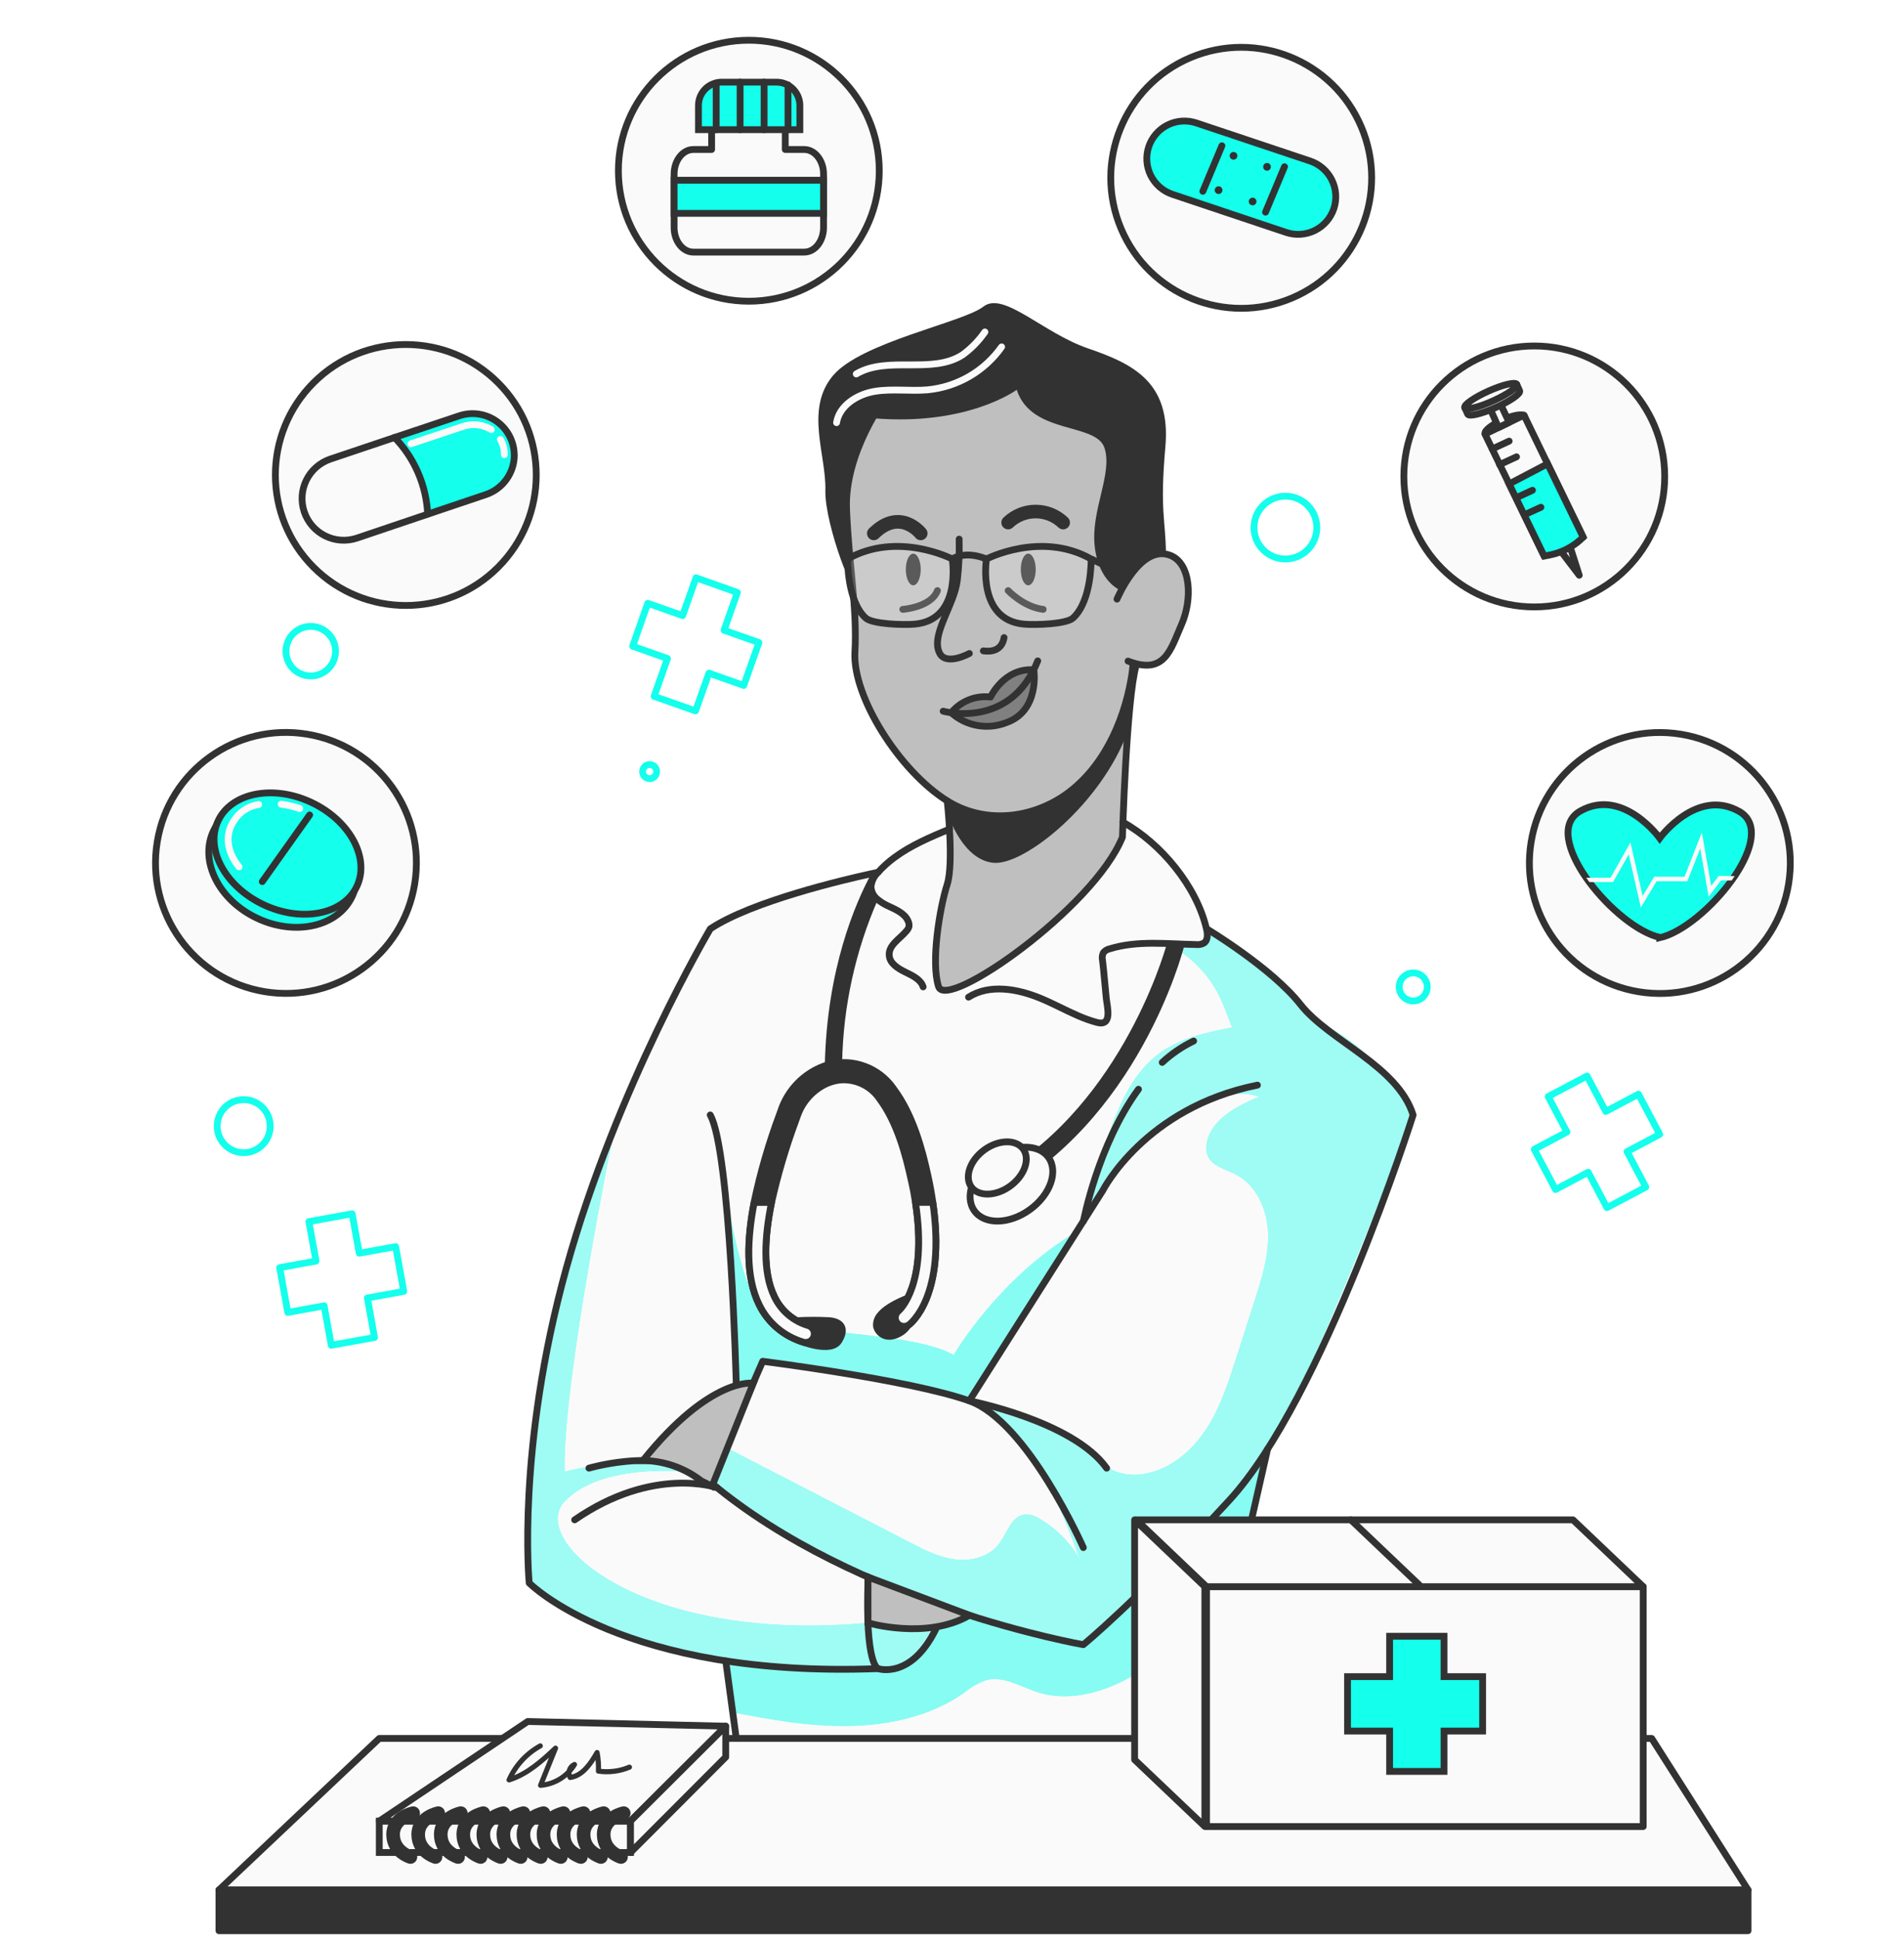 <svg width="280" height="285" viewBox="0 0 280 285" fill="none" xmlns="http://www.w3.org/2000/svg">
<path d="M58.184 183.26L52.833 184.228L51.782 178.431L45.425 179.584L46.476 185.381L41.131 186.35L42.322 192.93L47.667 191.962L48.718 197.759L55.075 196.612L54.024 190.809L59.376 189.841L58.184 183.26Z" stroke="#14FFEC" stroke-linecap="round" stroke-linejoin="round"/>
<path d="M111.606 94.458L106.478 92.648L108.44 87.094L102.35 84.94L100.388 90.495L95.26 88.686L93.036 94.993L98.158 96.802L96.196 102.363L102.286 104.51L104.254 98.955L109.376 100.764L111.606 94.458Z" stroke="#14FFEC" stroke-linecap="round" stroke-linejoin="round"/>
<path d="M240.949 160.849L236.146 163.391L233.388 158.18L227.673 161.2L230.432 166.411L225.629 168.953L228.756 174.864L233.56 172.322L236.318 177.527L242.032 174.507L239.274 169.297L244.077 166.755L240.949 160.849Z" stroke="#14FFEC" stroke-linecap="round" stroke-linejoin="round"/>
<path d="M35.837 169.449C37.99 169.449 39.736 167.704 39.736 165.551C39.736 163.398 37.99 161.652 35.837 161.652C33.684 161.652 31.939 163.398 31.939 165.551C31.939 167.704 33.684 169.449 35.837 169.449Z" stroke="#14FFEC" stroke-linecap="round" stroke-linejoin="round"/>
<path d="M96.566 113.428C96.566 113.633 96.505 113.832 96.391 114.002C96.278 114.172 96.117 114.304 95.928 114.382C95.74 114.46 95.532 114.48 95.332 114.441C95.132 114.401 94.948 114.303 94.804 114.158C94.659 114.014 94.561 113.83 94.521 113.63C94.481 113.43 94.502 113.222 94.58 113.034C94.658 112.845 94.79 112.684 94.96 112.57C95.13 112.457 95.329 112.396 95.534 112.396C95.807 112.396 96.07 112.505 96.263 112.699C96.457 112.892 96.566 113.155 96.566 113.428V113.428Z" stroke="#14FFEC" stroke-linecap="round" stroke-linejoin="round"/>
<path d="M49.342 95.725C49.342 96.446 49.129 97.151 48.728 97.75C48.328 98.349 47.759 98.816 47.093 99.092C46.427 99.368 45.694 99.44 44.987 99.299C44.281 99.159 43.631 98.812 43.122 98.302C42.612 97.793 42.265 97.143 42.125 96.436C41.984 95.73 42.056 94.997 42.332 94.331C42.608 93.665 43.075 93.096 43.674 92.696C44.273 92.295 44.978 92.082 45.698 92.082C46.664 92.083 47.59 92.468 48.273 93.151C48.956 93.834 49.341 94.76 49.342 95.725V95.725Z" stroke="#14FFEC" stroke-linecap="round" stroke-linejoin="round"/>
<path d="M209.894 145.083C209.894 145.491 209.773 145.89 209.546 146.229C209.319 146.569 208.997 146.833 208.62 146.99C208.243 147.146 207.828 147.187 207.427 147.107C207.027 147.027 206.659 146.831 206.37 146.542C206.082 146.254 205.885 145.886 205.806 145.485C205.726 145.085 205.767 144.67 205.923 144.293C206.079 143.916 206.344 143.593 206.683 143.367C207.023 143.14 207.422 143.019 207.83 143.019C208.377 143.019 208.902 143.236 209.289 143.623C209.676 144.01 209.894 144.535 209.894 145.083V145.083Z" stroke="#14FFEC" stroke-linecap="round" stroke-linejoin="round"/>
<path d="M189.031 82.176C191.582 82.176 193.649 80.108 193.649 77.557C193.649 75.007 191.582 72.939 189.031 72.939C186.48 72.939 184.412 75.007 184.412 77.557C184.412 80.108 186.48 82.176 189.031 82.176Z" stroke="#14FFEC" stroke-linecap="round" stroke-linejoin="round"/>
<path d="M160.594 119.073C160.836 119.436 168.143 120.895 171.933 126.405C174.139 129.571 175.989 132.97 177.45 136.54C177.45 136.54 183.788 140.311 187.037 143.42C190.286 146.529 194.159 150.657 197.147 152.823C200.135 154.989 206.282 159.098 207.83 163.907C207.83 163.907 198.612 189.153 196.007 194.733C193.401 200.314 186.974 212.156 186.974 212.156L175.507 260.87H108.994L106.726 244.161C106.726 244.161 86.341 240.16 77.824 232.694C77.824 232.694 77.022 214.22 80.583 197.74C84.144 181.26 96.254 146.994 104.459 136.527C104.459 136.527 117.562 130.259 129.125 128.246C129.125 128.246 136.629 122.315 141.54 121.685C146.452 121.054 160.594 119.073 160.594 119.073Z" fill="#FAFAFA"/>
<path d="M107.625 251.69C113.53 252.818 118.677 253.793 124.691 253.723C130.704 253.652 136.845 252.302 141.763 248.856C142.713 248.065 143.79 247.44 144.948 247.008C147.56 246.276 150.147 248.002 152.739 248.805C156.027 249.824 159.632 249.34 162.856 248.117C166.079 246.894 168.977 244.989 171.85 243.09C171.426 248.951 171.288 254.823 171.436 260.704L175.533 260.87L186.024 214.704C186.024 214.704 168.079 235.548 159.333 241.772L142.553 237.453C142.553 237.453 140.973 238.765 137.648 239.428C137.648 239.428 136.126 245.282 127.564 245.295C119.002 245.307 106.726 244.161 106.726 244.161L107.625 251.69Z" fill="#14FFEC"/>
<path opacity="0.5" d="M107.625 251.69C113.53 252.818 118.677 253.793 124.691 253.723C130.704 253.652 136.845 252.302 141.763 248.856C142.713 248.065 143.79 247.44 144.948 247.008C147.56 246.276 150.147 248.002 152.739 248.805C156.027 249.824 159.632 249.34 162.856 248.117C166.079 246.894 168.977 244.989 171.85 243.09C171.426 248.951 171.288 254.823 171.436 260.704L175.533 260.87L186.024 214.704C186.024 214.704 168.079 235.548 159.333 241.772L142.553 237.453C142.553 237.453 140.973 238.765 137.648 239.428C137.648 239.428 136.126 245.282 127.564 245.295C119.002 245.307 106.726 244.161 106.726 244.161L107.625 251.69Z" fill="#FAFAFA"/>
<path d="M90.431 165.551C90.431 165.551 82.64 203.371 83.035 216.361C83.035 216.361 93.623 213.392 101.012 216.361C101.012 216.361 88.437 214.959 83.022 220.724C77.608 226.489 94.272 241.638 127.615 238.561C127.615 238.561 134.265 240.644 137.642 239.421C137.642 239.421 136.737 245.447 127.558 245.288C118.416 244.925 91.673 244.702 77.818 232.7C77.824 232.707 76.079 197.937 90.431 165.551Z" fill="#14FFEC"/>
<path opacity="0.6" d="M90.431 165.551C90.431 165.551 82.64 203.371 83.035 216.361C83.035 216.361 93.623 213.392 101.012 216.361C101.012 216.361 88.437 214.959 83.022 220.724C77.608 226.489 94.272 241.638 127.615 238.561C127.615 238.561 134.265 240.644 137.642 239.421C137.642 239.421 136.737 245.447 127.558 245.288C118.416 244.925 91.673 244.702 77.818 232.7C77.824 232.707 76.079 197.937 90.431 165.551Z" fill="#FAFAFA"/>
<path d="M106.363 172.8C106.363 172.8 108.663 189.548 112.377 193.051C116.091 196.555 133.399 195.409 140.253 199.186C140.253 199.186 146.707 188.006 158.377 181.012L142.553 205.926L128.876 202.696L112.179 200.148L110.778 203.371H108.268C108.268 203.371 107.988 185.496 106.363 172.8Z" fill="#14FFEC"/>
<path opacity="0.5" d="M106.363 172.8C106.363 172.8 108.663 189.548 112.377 193.051C116.091 196.555 133.399 195.409 140.253 199.186C140.253 199.186 146.707 188.006 158.377 181.012L142.553 205.926L128.876 202.696L112.179 200.148L110.778 203.371H108.268C108.268 203.371 107.988 185.496 106.363 172.8Z" fill="#FAFAFA"/>
<path d="M171.78 138.687C178.934 142.898 179.737 147.644 181.209 151.033C177.488 151.772 173.641 152.562 170.57 154.785C166.748 157.562 164.677 162.162 163.072 166.627C161.554 170.853 160.277 175.162 159.25 179.534C162.708 173.287 167.623 167.968 173.577 164.028C177.01 161.76 181.253 159.932 185.171 161.212C181.884 162.608 178.163 164.493 177.469 167.997C177.333 168.578 177.357 169.186 177.539 169.755C178.125 171.405 180.177 171.851 181.731 172.654C184.763 174.214 186.343 177.75 186.477 181.177C186.611 184.604 185.559 187.917 184.521 191.159C183.608 194.001 182.695 196.842 181.782 199.683C180.616 203.314 179.431 206.996 177.323 210.181C175.214 213.366 172.048 216.036 168.283 216.66C166.709 216.963 165.08 216.779 163.614 216.131C162.502 215.527 161.469 214.789 160.537 213.933C156.02 210.286 150.592 207.942 144.84 207.155C152.243 212.048 155.746 220.934 158.817 229.26C157.407 226.792 155.375 224.737 152.924 223.298C152.296 222.86 151.549 222.625 150.784 222.622C148.771 222.782 148.134 225.349 146.923 226.954C145.471 228.865 142.814 229.547 140.432 229.241C138.049 228.936 135.858 227.821 133.718 226.693L106.637 212.729L104.726 218.463C104.726 218.463 126.296 235.663 159.345 241.746C159.345 241.746 180.814 224.782 188.42 209.742C196.026 194.701 207.843 163.875 207.843 163.875C207.843 163.875 203.517 155.683 196.102 151.408C196.102 151.408 190.567 148.79 189.401 145.554C188.235 142.318 177.832 136.731 177.832 136.731C177.832 136.731 179.183 140.184 171.78 138.687Z" fill="#14FFEC"/>
<path opacity="0.6" d="M171.78 138.687C178.934 142.898 179.737 147.644 181.209 151.033C177.488 151.772 173.641 152.562 170.57 154.785C166.748 157.562 164.677 162.162 163.072 166.627C161.554 170.853 160.277 175.162 159.25 179.534C162.708 173.287 167.623 167.968 173.577 164.028C177.01 161.76 181.253 159.932 185.171 161.212C181.884 162.608 178.163 164.493 177.469 167.997C177.333 168.578 177.357 169.186 177.539 169.755C178.125 171.405 180.177 171.851 181.731 172.654C184.763 174.214 186.343 177.75 186.477 181.177C186.611 184.604 185.559 187.917 184.521 191.159C183.608 194.001 182.695 196.842 181.782 199.683C180.616 203.314 179.431 206.996 177.323 210.181C175.214 213.366 172.048 216.036 168.283 216.66C166.709 216.963 165.08 216.779 163.614 216.131C162.502 215.527 161.469 214.789 160.537 213.933C156.02 210.286 150.592 207.942 144.84 207.155C152.243 212.048 155.746 220.934 158.817 229.26C157.407 226.792 155.375 224.737 152.924 223.298C152.296 222.86 151.549 222.625 150.784 222.622C148.771 222.782 148.134 225.349 146.923 226.954C145.471 228.865 142.814 229.547 140.432 229.241C138.049 228.936 135.858 227.821 133.718 226.693L106.637 212.729L104.726 218.463C104.726 218.463 126.296 235.663 159.345 241.746C159.345 241.746 180.814 224.782 188.42 209.742C196.026 194.701 207.843 163.875 207.843 163.875C207.843 163.875 203.517 155.683 196.102 151.408C196.102 151.408 190.567 148.79 189.401 145.554C188.235 142.318 177.832 136.731 177.832 136.731C177.832 136.731 179.183 140.184 171.78 138.687Z" fill="#FAFAFA"/>
<path d="M169.506 80.048C169.506 80.048 170.952 63.186 163.684 61.574C156.415 59.962 152.332 53.292 152.332 53.292L126.545 60.491L122.544 75.996L125.092 83.845C125.092 83.845 125.627 91.126 125.729 94.725C125.831 98.324 125.729 101.096 128.456 105.466C131.182 109.836 133.718 114.174 139.61 117.951V127.883C139.61 127.883 135.966 138.515 137.979 145.038C137.979 145.038 139.183 146.312 142.509 144.401C145.834 142.49 160.059 132.985 165.021 123.06L166.563 97.828C166.563 97.828 170.659 98.465 172.424 94.732C175.016 91.081 174.915 86.826 173.908 83.361C172.901 79.895 168.57 82.137 168.57 82.137L169.506 80.048Z" fill="#BFBFBF"/>
<path d="M139.89 104.771C140.62 103.977 141.518 103.358 142.519 102.959C143.521 102.559 144.599 102.391 145.675 102.465C145.675 102.465 148.777 97.567 152.045 98.465C152.045 98.465 153.052 103.657 149.134 105.701C144.037 108.358 139.89 104.771 139.89 104.771Z" fill="#808080"/>
<path d="M130.31 58.344C130.31 58.344 124.137 66.454 124.493 74.907C124.85 83.361 126.08 89.355 125.723 95.878C125.366 102.402 132.246 113.327 139.298 117.729C144.566 121.022 151.172 120.461 156.301 117.092C162.034 113.269 165.187 106.402 166.34 99.809C166.455 99.172 166.544 98.535 166.608 97.847" stroke="#323232" stroke-linecap="round" stroke-linejoin="round"/>
<path d="M139.298 117.735C139.298 117.735 140.298 126.87 139.298 129.998C138.196 133.431 136.865 141.426 138.024 145.038C139.183 148.65 160.874 133.47 165.066 123.054C165.066 123.054 165.646 102.816 167.092 97.758" stroke="#323232" stroke-linecap="round" stroke-linejoin="round"/>
<path d="M138.699 104.548C138.699 104.548 148.567 107.339 152.606 97.152" stroke="#323232" stroke-linecap="round" stroke-linejoin="round"/>
<path d="M139.495 119.933C139.495 119.933 141.598 126.45 146.133 126.838C150.669 127.227 162.015 118.136 165.881 107.428V102.07C165.881 102.07 162.696 116.085 153.37 118.633C144.044 121.181 139.68 117.939 139.68 117.939L139.495 119.933Z" fill="#323232"/>
<path d="M152.039 98.465C147.656 98.159 145.668 102.465 145.668 102.465C144.588 102.333 143.492 102.476 142.481 102.879C141.471 103.282 140.577 103.932 139.884 104.771C140.964 105.74 142.291 106.39 143.719 106.648C145.146 106.907 146.617 106.764 147.968 106.236C152.95 104.504 152.039 98.465 152.039 98.465Z" stroke="#323232" stroke-linecap="round" stroke-linejoin="round"/>
<path d="M141.05 79.252C141.104 81.273 141.015 83.295 140.782 85.303C140.546 87.106 139.712 88.833 139.018 90.527C138.381 92.069 137.317 94.439 138.202 96.063C139.209 97.904 142.553 96.063 142.553 96.063" stroke="#323232" stroke-linecap="round" stroke-linejoin="round"/>
<path d="M144.611 95.681C145.738 95.834 147.337 95.681 147.656 93.725" stroke="#323232" stroke-linecap="round" stroke-linejoin="round"/>
<path d="M148.255 76.818C149.345 75.778 150.793 75.198 152.3 75.198C153.806 75.198 155.255 75.778 156.345 76.818" stroke="#323232" stroke-width="2" stroke-linecap="round" stroke-linejoin="round"/>
<path d="M135.399 78.411C135.399 78.411 132.412 74.589 128.5 78.411" stroke="#323232" stroke-width="2" stroke-linecap="round" stroke-linejoin="round"/>
<path d="M164.264 88.075C164.264 88.075 167.672 79.889 172.118 81.647C175.182 82.864 175.367 88.151 173.743 91.84C172.118 95.528 171.303 99.286 165.888 97.184" stroke="#323232" stroke-linecap="round" stroke-linejoin="round"/>
<path d="M164.869 86.82C164.869 86.82 161.594 85.66 160.989 80.341C160.384 75.022 163.646 69.696 162.435 65.874C161.225 62.052 151.688 63.963 149.516 57.3C149.516 57.3 142.356 62.638 128.494 61.491C128.494 61.491 125.57 66.473 125.06 69.518C124.378 74.279 124.395 79.114 125.111 83.87C125.111 84.036 125.169 84.195 125.201 84.361C126.194 89.546 121.245 77.302 121.378 72.072C121.512 66.842 118.359 60.198 122.468 55.248C126.577 50.299 141.642 47.4 144.611 45.075C147.58 42.75 153.351 48.942 160.021 51.222C166.691 53.503 172.22 56.223 171.379 65.683C170.538 75.143 171.424 76.411 171.462 81.392C171.462 81.405 168.379 80.246 164.869 86.82Z" fill="#323232"/>
<path d="M152.313 83.711C152.313 84.985 151.822 86.042 151.21 86.042C150.599 86.042 150.115 84.998 150.115 83.711C150.115 82.424 150.605 81.386 151.21 81.386C151.816 81.386 152.313 82.437 152.313 83.711Z" fill="#323232"/>
<path d="M135.399 83.711C135.399 84.985 134.909 86.042 134.304 86.042C133.698 86.042 133.208 84.998 133.208 83.711C133.208 82.424 133.698 81.386 134.304 81.386C134.909 81.386 135.399 82.437 135.399 83.711Z" fill="#323232"/>
<path d="M148.255 86.82C148.255 86.82 150.529 89.234 153.408 89.578" stroke="#323232" stroke-linecap="round" stroke-linejoin="round"/>
<path d="M132.762 89.578C132.762 89.578 136.922 89.285 137.858 86.82" stroke="#323232" stroke-linecap="round" stroke-linejoin="round"/>
<path d="M142.432 146.586C145.528 144.618 149.624 145.357 153.013 146.752C154.874 147.522 156.644 148.491 158.498 149.3C159.415 149.705 160.36 150.042 161.327 150.306C163.652 150.911 162.817 148.026 162.684 146.733C162.492 144.879 162.359 143.019 162.136 141.178C162.044 140.796 162.089 140.395 162.263 140.044C162.492 139.76 162.811 139.564 163.168 139.489C167.251 138.215 171.653 138.776 175.908 138.852C176.295 138.898 176.686 138.825 177.03 138.642C177.667 138.228 177.597 137.292 177.425 136.553C175.953 130.259 170.761 123.997 165.117 120.85" stroke="#323232" stroke-linecap="round" stroke-linejoin="round"/>
<path d="M139.655 121.869C136.846 123.042 133.96 124.258 131.539 126.055C130.661 126.695 129.852 127.425 129.125 128.233C128.539 128.791 128.171 129.538 128.086 130.342C128.102 130.716 128.201 131.082 128.376 131.412C128.552 131.743 128.799 132.03 129.099 132.253C129.527 132.605 129.998 132.9 130.501 133.132C131.673 133.686 133.049 134.228 133.546 135.406C133.666 135.653 133.711 135.93 133.673 136.203C133.61 136.442 133.487 136.661 133.316 136.84C132.348 138.018 130.641 138.929 130.768 140.452C130.851 141.63 132.042 142.363 133.1 142.885C134.157 143.408 135.393 143.949 135.756 145.077" stroke="#323232" stroke-linecap="round" stroke-linejoin="round"/>
<path d="M123.022 62.135C123.436 59.587 126.099 57.943 128.659 57.529C131.22 57.115 133.851 57.529 136.431 57.306C138.589 57.093 140.676 56.419 142.551 55.33C144.426 54.241 146.045 52.762 147.299 50.993" stroke="#FAFAFA" stroke-linecap="round" stroke-linejoin="round"/>
<path d="M125.92 54.974C130.545 52.241 137.043 55.083 141.553 52.165C142.829 51.236 143.94 50.099 144.84 48.801" stroke="#FAFAFA" stroke-linecap="round" stroke-linejoin="round"/>
<path d="M184.916 159.518C168.353 162.824 162.174 175.011 162.174 175.011L142.553 205.913" stroke="#323232" stroke-linecap="round" stroke-linejoin="round"/>
<path d="M170.914 156.18C172.288 154.907 173.845 153.846 175.532 153.033" stroke="#323232" stroke-linecap="round" stroke-linejoin="round"/>
<path d="M159.333 179.508C159.333 179.508 161.422 168.347 167.423 160.123" stroke="#323232" stroke-linecap="round" stroke-linejoin="round"/>
<path d="M108.268 203.321C108.268 203.321 107.408 169.131 104.446 163.907" stroke="#323232" stroke-linecap="round" stroke-linejoin="round"/>
<path d="M177.45 136.54C177.45 136.54 187.005 142.274 191.248 147.663C195.491 153.052 205.518 156.632 207.811 163.907C207.811 163.907 194.605 205.518 180.769 220.559C166.932 235.599 159.313 241.772 159.313 241.772C159.313 241.772 126.028 235.988 104.439 217.858L112.16 200.116C112.16 200.116 133.928 202.868 142.534 205.926C151.14 208.984 159.313 227.502 159.313 227.502" stroke="#323232" stroke-linecap="round" stroke-linejoin="round"/>
<path d="M142.553 205.926C142.553 205.926 157.791 208.888 162.741 215.825" stroke="#323232" stroke-linecap="round" stroke-linejoin="round"/>
<path d="M186.4 213.061L175.533 260.87H108.994L106.726 244.161" stroke="#323232" stroke-linecap="round" stroke-linejoin="round"/>
<path d="M137.648 239.428C133.972 246.957 129.124 245.295 129.124 245.295C91.635 246.715 77.824 232.707 77.824 232.707C77.824 232.707 75.913 213.003 83.283 186.414C90.654 159.824 104.458 136.54 104.458 136.54C110.58 132.47 124.238 129.291 128.092 128.45L129.124 128.233" stroke="#323232" stroke-linecap="round" stroke-linejoin="round"/>
<path d="M129.144 245.295C129.144 245.295 127.162 244.97 127.666 231.834" stroke="#323232" stroke-linecap="round" stroke-linejoin="round"/>
<path d="M105.471 218.698C105.471 218.698 96.107 215.399 84.507 223.425" stroke="#323232" stroke-linecap="round" stroke-linejoin="round"/>
<path d="M86.609 215.825C86.609 215.825 98.878 212.175 104.446 218.023" stroke="#323232" stroke-linecap="round" stroke-linejoin="round"/>
<path d="M103.121 217.692L104.713 218.488L110.778 203.34C110.778 203.34 104.497 202.314 94.546 214.704C97.653 214.74 100.664 215.789 103.121 217.692V217.692Z" fill="#BFBFBF" stroke="#323232" stroke-miterlimit="10"/>
<path d="M127.647 231.834V238.568C127.647 238.568 136.228 241.116 142.579 237.453L127.647 231.834Z" fill="#BFBFBF" stroke="#323232" stroke-miterlimit="10"/>
<path d="M174.157 138.782C174.163 138.907 174.15 139.031 174.118 139.152C173.851 140.203 167.308 164.901 146.369 175.89C146.187 175.987 145.983 176.038 145.777 176.036C145.492 176.036 145.216 175.94 144.992 175.765C144.767 175.589 144.609 175.344 144.541 175.067C144.472 174.791 144.499 174.5 144.615 174.24C144.732 173.98 144.932 173.767 145.184 173.635C164.295 163.614 171.029 140.776 171.615 138.674L174.157 138.782Z" fill="#323232"/>
<path d="M129.099 132.234C125.789 139.794 124.003 147.934 123.844 156.186C123.844 156.855 123.844 157.537 123.844 158.231C123.844 158.403 123.844 158.575 123.844 158.747C123.653 158.754 123.464 158.773 123.277 158.804C122.587 158.913 121.919 159.128 121.295 159.441C121.295 158.505 121.295 157.594 121.295 156.696C121.569 142.401 125.837 132.673 128.112 128.469L129.144 128.252C128.558 128.809 128.19 129.557 128.105 130.361C128.124 130.727 128.223 131.084 128.395 131.407C128.566 131.731 128.807 132.013 129.099 132.234V132.234Z" fill="#323232"/>
<path d="M154.185 170.144C155.676 172.214 154.453 175.654 151.446 177.826C148.439 179.999 144.796 180.075 143.299 178.005C141.801 175.934 143.025 172.494 146.031 170.322C149.038 168.15 152.714 168.073 154.185 170.144Z" fill="#FAFAFA" stroke="#323232" stroke-linecap="round" stroke-linejoin="round"/>
<path d="M150.478 168.914C151.535 170.379 150.669 172.813 148.567 174.348C146.465 175.883 143.859 175.941 142.833 174.476C141.808 173.01 142.642 170.577 144.745 169.042C146.847 167.506 149.42 167.456 150.478 168.914Z" fill="#FAFAFA" stroke="#323232" stroke-linecap="round" stroke-linejoin="round"/>
<path d="M133.641 194.771C133.37 194.952 133.04 195.021 132.719 194.966C132.398 194.91 132.11 194.734 131.915 194.473C131.72 194.212 131.633 193.886 131.67 193.562C131.708 193.239 131.869 192.942 132.119 192.733C132.227 192.644 136.502 189.006 134.629 176.756C134.469 175.718 134.266 174.609 133.992 173.444C133.183 169.73 131.934 165.028 129.38 161.576C128.772 160.665 127.94 159.926 126.963 159.431C125.987 158.935 124.899 158.7 123.806 158.747C123.615 158.754 123.426 158.773 123.239 158.805C122.549 158.913 121.881 159.128 121.257 159.442C119.354 160.425 117.91 162.111 117.231 164.143L117.002 164.78C115.557 168.686 114.376 172.685 113.466 176.75C112.447 181.75 112.103 186.993 113.912 190.656C114.397 191.661 115.088 192.553 115.939 193.274C116.791 193.995 117.785 194.529 118.856 194.842C119.143 194.936 119.388 195.13 119.546 195.388C119.703 195.647 119.764 195.953 119.716 196.252C119.669 196.551 119.516 196.823 119.286 197.02C119.056 197.217 118.764 197.325 118.461 197.326C118.327 197.326 118.193 197.304 118.066 197.262C116.673 196.844 115.382 196.141 114.274 195.198C113.167 194.255 112.267 193.092 111.632 191.784C109.593 187.662 109.861 182.05 110.893 176.75C111.808 172.391 113.047 168.107 114.6 163.933L114.83 163.296C115.331 161.779 116.169 160.397 117.283 159.252C118.396 158.108 119.755 157.232 121.257 156.69C121.777 156.509 122.312 156.377 122.856 156.295C123.181 156.25 123.493 156.218 123.825 156.199C125.316 156.158 126.793 156.492 128.122 157.169C129.451 157.847 130.589 158.847 131.431 160.079C134.272 163.901 135.623 168.952 136.482 172.915C136.782 174.278 137.011 175.559 137.183 176.769C139.196 190.503 133.89 194.593 133.641 194.771Z" fill="#323232" stroke="#323232" stroke-miterlimit="10"/>
<path d="M117.569 197.103C117.569 197.103 122.187 199.014 123.359 197.103C124.532 195.192 123.582 194.294 121.983 194.141C120.39 194.059 118.793 194.059 117.199 194.141L117.569 197.103Z" fill="#323232" stroke="#323232" stroke-miterlimit="10"/>
<path d="M119.69 196.466C119.607 196.721 119.445 196.944 119.228 197.102C119.01 197.26 118.748 197.345 118.48 197.345C118.346 197.345 118.212 197.323 118.085 197.281C116.692 196.863 115.4 196.16 114.293 195.217C113.185 194.274 112.286 193.112 111.651 191.803C109.612 187.681 109.88 182.069 110.912 176.769H113.46C112.441 181.77 112.097 187.012 113.906 190.675C114.391 191.68 115.081 192.572 115.933 193.293C116.784 194.014 117.778 194.548 118.849 194.861C119.01 194.91 119.16 194.991 119.29 195.099C119.42 195.206 119.527 195.338 119.605 195.488C119.683 195.637 119.731 195.8 119.745 195.968C119.76 196.136 119.741 196.305 119.69 196.466Z" fill="#FAFAFA" stroke="#323232" stroke-linecap="round" stroke-linejoin="round"/>
<path d="M129.386 193.389C129.194 193.617 129.052 193.883 128.97 194.17C128.887 194.456 128.866 194.757 128.908 195.052C129.035 195.488 129.311 195.866 129.689 196.12C130.066 196.374 130.52 196.487 130.972 196.441C131.877 196.32 132.704 195.866 133.291 195.166C133.928 194.453 136.138 189.784 134.093 190.586C132.609 191.147 130.38 192.096 129.386 193.389Z" fill="#323232" stroke="#323232" stroke-miterlimit="10"/>
<path d="M133.641 194.771C133.37 194.952 133.039 195.021 132.718 194.966C132.397 194.91 132.11 194.734 131.915 194.473C131.72 194.212 131.632 193.886 131.67 193.562C131.708 193.239 131.868 192.942 132.118 192.733C132.227 192.644 136.501 189.006 134.628 176.756H137.177C139.196 190.503 133.889 194.593 133.641 194.771Z" fill="#FAFAFA" stroke="#323232" stroke-linecap="round" stroke-linejoin="round"/>
<path opacity="0.2" d="M145.07 82.176C145.07 82.176 153.09 78.01 160.46 82.176C160.46 82.176 160.581 88.323 157.798 90.852C156.81 91.75 152.287 91.903 150.574 91.75C143.617 91.12 145.07 82.176 145.07 82.176Z" fill="#FAFAFA"/>
<path opacity="0.2" d="M140.037 82.176C140.037 82.176 132.017 78.01 124.653 82.176C124.653 82.176 124.532 88.323 127.309 90.852C128.296 91.75 132.826 91.903 134.533 91.75C141.489 91.12 140.037 82.176 140.037 82.176Z" fill="#FAFAFA"/>
<path d="M145.07 82.176C145.07 82.176 153.09 78.01 160.46 82.176C160.46 82.176 160.581 88.323 157.798 90.852C156.81 91.75 152.287 91.903 150.574 91.75C143.617 91.12 145.07 82.176 145.07 82.176Z" stroke="#323232" stroke-miterlimit="10"/>
<path d="M140.037 82.176C140.037 82.176 132.017 78.01 124.653 82.176C124.653 82.176 124.532 88.323 127.309 90.852C128.296 91.75 132.826 91.903 134.533 91.75C141.489 91.12 140.037 82.176 140.037 82.176Z" stroke="#323232" stroke-miterlimit="10"/>
<path d="M140.037 82.176C140.037 82.176 141.834 80.857 145.07 82.176" stroke="#323232" stroke-miterlimit="10"/>
<path d="M160.46 82.175L163.811 83.73" stroke="#323232" stroke-miterlimit="10"/>
<path d="M32.2 277.828L55.776 255.557H242.899L257.066 277.828H32.2Z" fill="#FAFAFA" stroke="#323232" stroke-linecap="round" stroke-linejoin="round"/>
<path d="M257.066 277.828H32.2V283.822H257.066V277.828Z" fill="#323232" stroke="#323232" stroke-linecap="round" stroke-linejoin="round"/>
<path d="M55.776 272.324V267.705H92.724V272.324H85.596H55.776Z" fill="#FAFAFA" stroke="#323232" stroke-miterlimit="10"/>
<path d="M55.776 267.706L77.601 253.067L106.726 253.755L92.724 267.706H55.776Z" fill="#FAFAFA" stroke="#323232" stroke-linecap="round" stroke-linejoin="round"/>
<path d="M92.724 272.324L106.726 258.296V253.754L92.724 267.705V272.324Z" fill="#FAFAFA" stroke="#323232" stroke-linecap="round" stroke-linejoin="round"/>
<path d="M91.724 266.54C91.724 266.54 88.775 267.126 88.775 269.68C88.775 272.235 91.323 272.986 91.323 272.986" stroke="#323232" stroke-width="2" stroke-linecap="round" stroke-linejoin="round"/>
<path d="M88.775 266.54C88.775 266.54 85.825 267.126 85.825 269.68C85.825 272.235 88.373 272.986 88.373 272.986" stroke="#323232" stroke-width="2" stroke-linecap="round" stroke-linejoin="round"/>
<path d="M85.825 266.54C85.825 266.54 82.876 267.126 82.876 269.68C82.876 272.235 85.424 272.986 85.424 272.986" stroke="#323232" stroke-width="2" stroke-linecap="round" stroke-linejoin="round"/>
<path d="M82.876 266.54C82.876 266.54 79.926 267.126 79.926 269.68C79.926 272.235 82.475 272.986 82.475 272.986" stroke="#323232" stroke-width="2" stroke-linecap="round" stroke-linejoin="round"/>
<path d="M79.926 266.54C79.926 266.54 76.977 267.126 76.977 269.68C76.977 272.235 79.525 272.986 79.525 272.986" stroke="#323232" stroke-width="2" stroke-linecap="round" stroke-linejoin="round"/>
<path d="M76.977 266.54C76.977 266.54 74.027 267.126 74.027 269.68C74.027 272.235 76.576 272.986 76.576 272.986" stroke="#323232" stroke-width="2" stroke-linecap="round" stroke-linejoin="round"/>
<path d="M74.027 266.54C74.027 266.54 71.078 267.126 71.078 269.68C71.078 272.235 73.626 272.986 73.626 272.986" stroke="#323232" stroke-width="2" stroke-linecap="round" stroke-linejoin="round"/>
<path d="M71.078 266.54C71.078 266.54 68.129 267.126 68.129 269.68C68.129 272.235 70.677 272.986 70.677 272.986" stroke="#323232" stroke-width="2" stroke-linecap="round" stroke-linejoin="round"/>
<path d="M67.765 266.54C67.765 266.54 64.816 267.126 64.816 269.68C64.816 272.235 67.364 272.986 67.364 272.986" stroke="#323232" stroke-width="2" stroke-linecap="round" stroke-linejoin="round"/>
<path d="M64.447 266.54C64.447 266.54 61.497 267.126 61.497 269.68C61.497 272.235 64.045 272.986 64.045 272.986" stroke="#323232" stroke-width="2" stroke-linecap="round" stroke-linejoin="round"/>
<path d="M60.758 266.54C60.758 266.54 57.808 267.126 57.808 269.68C57.808 272.235 60.356 272.986 60.356 272.986" stroke="#323232" stroke-width="2" stroke-linecap="round" stroke-linejoin="round"/>
<path d="M79.455 256.653C77.42 257.775 75.808 259.531 74.862 261.654C77.544 260.807 79.665 258.895 81.697 256.984L79.493 262.45C80.508 262.368 81.489 262.047 82.356 261.515C83.224 260.983 83.954 260.253 84.487 259.386C84.313 259.461 84.156 259.573 84.028 259.713C83.899 259.853 83.801 260.018 83.741 260.199C83.681 260.379 83.66 260.57 83.679 260.76C83.697 260.949 83.756 261.132 83.85 261.297C85.698 261.029 86.876 259.246 87.806 257.628C87.977 258.528 88.044 259.445 88.004 260.361C89.549 260.582 91.125 260.382 92.565 259.781" stroke="#323232" stroke-width="0.75" stroke-linecap="round" stroke-linejoin="round"/>
<path d="M241.65 233.248H177.431V268.508H241.65V233.248Z" fill="#FAFAFA" stroke="#323232" stroke-linecap="round" stroke-linejoin="round"/>
<path d="M177.182 268.502L166.856 258.685V223.425L177.182 233.248V268.502Z" fill="#FAFAFA" stroke="#323232" stroke-linecap="round" stroke-linejoin="round"/>
<path d="M241.649 233.248L231.323 223.425H167.11L177.43 233.248H241.649Z" fill="#FAFAFA" stroke="#323232" stroke-linecap="round" stroke-linejoin="round"/>
<path d="M218.035 246.473H212.359V240.536H204.358V246.473H198.166V254.474H204.358V260.405H212.359V254.474H218.035V246.473Z" fill="#14FFEC" stroke="#323232" stroke-miterlimit="10"/>
<path d="M208.983 233.248L198.657 223.425" stroke="#323232" stroke-linecap="round" stroke-linejoin="round"/>
<path d="M73.241 83.389C80.732 75.898 80.732 63.754 73.241 56.263C65.751 48.772 53.606 48.772 46.115 56.263C38.624 63.754 38.624 75.898 46.115 83.389C53.606 90.88 65.751 90.88 73.241 83.389Z" fill="#FAFAFA" stroke="#323232" stroke-linecap="round" stroke-linejoin="round"/>
<path d="M75.633 66.887C75.632 68.171 75.23 69.422 74.481 70.466C73.733 71.509 72.676 72.291 71.46 72.703L62.892 75.589L52.464 79.111C50.928 79.617 49.254 79.494 47.808 78.77C46.361 78.047 45.26 76.781 44.743 75.249C44.226 73.716 44.336 72.042 45.048 70.59C45.761 69.138 47.018 68.027 48.546 67.498L58.019 64.313L67.536 61.128C68.457 60.818 69.438 60.732 70.399 60.875C71.359 61.019 72.272 61.389 73.062 61.954C73.852 62.519 74.496 63.264 74.942 64.127C75.388 64.99 75.623 65.947 75.626 66.919L75.633 66.887Z" fill="#FAFAFA"/>
<path d="M75.632 66.887C75.632 68.171 75.23 69.422 74.481 70.466C73.733 71.509 72.676 72.291 71.46 72.703L62.892 75.589C62.663 71.368 60.935 67.367 58.019 64.307L67.536 61.122C68.457 60.812 69.438 60.725 70.398 60.869C71.359 61.013 72.272 61.382 73.062 61.948C73.852 62.513 74.496 63.258 74.942 64.121C75.388 64.984 75.622 65.941 75.626 66.912L75.632 66.887Z" fill="#14FFEC"/>
<path d="M75.633 66.887C75.632 68.171 75.23 69.422 74.481 70.466C73.733 71.509 72.676 72.291 71.46 72.703L62.892 75.589L52.464 79.111C50.928 79.617 49.254 79.494 47.808 78.77C46.361 78.047 45.26 76.781 44.743 75.249C44.226 73.716 44.336 72.042 45.048 70.59C45.761 69.138 47.018 68.027 48.546 67.498L58.019 64.313L67.536 61.128C68.457 60.818 69.438 60.732 70.399 60.875C71.359 61.019 72.272 61.389 73.062 61.954C73.852 62.519 74.496 63.264 74.942 64.127C75.388 64.99 75.623 65.947 75.626 66.919L75.633 66.887Z" stroke="#323232" stroke-linecap="round" stroke-linejoin="round"/>
<path d="M62.892 75.589C62.697 71.36 60.964 67.348 58.019 64.307" stroke="#323232" stroke-linecap="round" stroke-linejoin="round"/>
<path d="M73.581 64.6C73.984 65.277 74.187 66.055 74.168 66.842" stroke="#FAFAFA" stroke-linecap="round" stroke-linejoin="round"/>
<path d="M60.439 65.237L68.084 62.689C68.769 62.454 69.499 62.373 70.219 62.454C70.939 62.534 71.633 62.773 72.25 63.154" stroke="#FAFAFA" stroke-linecap="round" stroke-linejoin="round"/>
<path d="M190.008 43.804C199.763 39.675 204.324 28.42 200.196 18.664C196.067 8.909 184.811 4.347 175.055 8.476C165.3 12.605 160.738 23.861 164.867 33.617C168.996 43.372 180.252 47.934 190.008 43.804Z" fill="#FAFAFA" stroke="#323232" stroke-linecap="round" stroke-linejoin="round"/>
<path d="M189.146 34.169L172.417 28.569C171.026 28.102 169.878 27.101 169.224 25.787C168.571 24.473 168.466 22.953 168.933 21.562V21.562C169.4 20.171 170.401 19.023 171.715 18.369C173.029 17.716 174.549 17.611 175.94 18.077L192.668 23.671C194.058 24.14 195.206 25.14 195.859 26.454C196.512 27.768 196.618 29.287 196.153 30.678V30.678C195.685 32.069 194.685 33.218 193.371 33.872C192.057 34.527 190.538 34.633 189.146 34.169V34.169Z" fill="#14FFEC"/>
<path d="M176.889 28.123L179.692 21.428" stroke="#323232" stroke-linecap="round" stroke-linejoin="round"/>
<path d="M186.107 31.187L188.897 24.511" stroke="#323232" stroke-linecap="round" stroke-linejoin="round"/>
<path d="M179.202 28.518C179.515 28.518 179.769 28.265 179.769 27.951C179.769 27.638 179.515 27.384 179.202 27.384C178.889 27.384 178.635 27.638 178.635 27.951C178.635 28.265 178.889 28.518 179.202 28.518Z" fill="#323232"/>
<path d="M184.776 29.62C184.776 29.733 184.742 29.842 184.68 29.936C184.618 30.029 184.529 30.101 184.426 30.144C184.322 30.187 184.208 30.198 184.098 30.177C183.988 30.155 183.887 30.101 183.808 30.021C183.728 29.942 183.674 29.841 183.652 29.731C183.631 29.621 183.642 29.507 183.685 29.404C183.728 29.3 183.8 29.211 183.894 29.149C183.987 29.087 184.096 29.054 184.209 29.054C184.359 29.054 184.503 29.113 184.609 29.22C184.716 29.326 184.776 29.47 184.776 29.62Z" fill="#323232"/>
<path d="M181.399 23.473C181.713 23.473 181.966 23.219 181.966 22.906C181.966 22.593 181.713 22.339 181.399 22.339C181.086 22.339 180.833 22.593 180.833 22.906C180.833 23.219 181.086 23.473 181.399 23.473Z" fill="#323232"/>
<path d="M186.891 24.524C186.891 24.636 186.857 24.746 186.795 24.839C186.733 24.932 186.644 25.005 186.541 25.048C186.437 25.091 186.323 25.102 186.213 25.08C186.103 25.058 186.002 25.004 185.923 24.925C185.844 24.846 185.79 24.745 185.768 24.635C185.746 24.525 185.757 24.411 185.8 24.307C185.843 24.203 185.916 24.115 186.009 24.053C186.102 23.99 186.212 23.957 186.324 23.957C186.474 23.957 186.618 24.017 186.725 24.123C186.831 24.229 186.891 24.374 186.891 24.524V24.524Z" fill="#323232"/>
<path d="M189.146 34.169L172.417 28.569C171.026 28.102 169.878 27.101 169.224 25.787C168.571 24.473 168.466 22.953 168.933 21.562V21.562C169.4 20.171 170.401 19.023 171.715 18.369C173.029 17.716 174.549 17.611 175.94 18.077L192.668 23.671C194.058 24.14 195.206 25.14 195.859 26.454C196.512 27.768 196.618 29.287 196.153 30.678V30.678C195.685 32.069 194.685 33.218 193.371 33.872C192.057 34.527 190.538 34.633 189.146 34.169V34.169Z" stroke="#323232" stroke-linecap="round" stroke-linejoin="round"/>
<path d="M110.122 44.279C120.715 44.279 129.303 35.691 129.303 25.097C129.303 14.504 120.715 5.916 110.122 5.916C99.528 5.916 90.941 14.504 90.941 25.097C90.941 35.691 99.528 44.279 110.122 44.279Z" fill="#FAFAFA" stroke="#323232" stroke-linecap="round" stroke-linejoin="round"/>
<path d="M121.11 25.588V33.449C121.11 35.443 119.836 37.061 118.276 37.061H101.968C100.401 37.061 99.133 35.443 99.133 33.449V25.588C99.133 23.594 100.407 21.976 101.968 21.976H104.65V17.415H115.479V21.976H118.257C119.836 21.976 121.11 23.594 121.11 25.588Z" fill="#FAFAFA" stroke="#323232" stroke-linecap="round" stroke-linejoin="round"/>
<path d="M121.104 26.493H99.133V31.366H121.104V26.493Z" fill="#14FFEC" stroke="#323232" stroke-miterlimit="10"/>
<path d="M106.147 12.077H114.199C115.108 12.077 115.979 12.438 116.622 13.081C117.265 13.723 117.626 14.595 117.626 15.504V19.065H102.713V15.504C102.713 15.053 102.802 14.607 102.974 14.191C103.147 13.775 103.4 13.397 103.719 13.078C104.038 12.76 104.416 12.508 104.833 12.336C105.25 12.164 105.696 12.076 106.147 12.077V12.077Z" fill="#14FFEC" stroke="#323232" stroke-miterlimit="10"/>
<path d="M105.318 12.293V19.065" stroke="#323232" stroke-linecap="round" stroke-linejoin="round"/>
<path d="M108.841 12.077V19.065" stroke="#323232" stroke-linecap="round" stroke-linejoin="round"/>
<path d="M112.364 12.077V19.065" stroke="#323232" stroke-linecap="round" stroke-linejoin="round"/>
<path d="M115.887 12.471V19.065" stroke="#323232" stroke-linecap="round" stroke-linejoin="round"/>
<path d="M60.98 129.957C62.694 119.503 55.608 109.639 45.154 107.925C34.7 106.211 24.837 113.297 23.123 123.751C21.409 134.205 28.494 144.068 38.948 145.782C49.402 147.496 59.266 140.411 60.98 129.957Z" fill="#FAFAFA" stroke="#323232" stroke-linecap="round" stroke-linejoin="round"/>
<path d="M51.782 131.802C53.871 127.384 50.998 121.643 45.365 118.979C39.733 116.316 33.473 117.738 31.384 122.155C29.294 126.573 32.167 132.314 37.8 134.977C43.432 137.641 49.692 136.219 51.782 131.802Z" fill="#14FFEC" stroke="#323232" stroke-linecap="round" stroke-linejoin="round"/>
<path d="M52.478 130.299C54.438 126.155 51.461 120.636 45.828 117.972C40.195 115.308 34.04 116.508 32.08 120.653C30.12 124.797 33.098 130.316 38.73 132.98C44.363 135.643 50.518 134.443 52.478 130.299Z" fill="#14FFEC" stroke="#323232" stroke-linecap="round" stroke-linejoin="round"/>
<path d="M45.533 119.805L38.57 129.597" stroke="#323232" stroke-linecap="round" stroke-linejoin="round"/>
<path d="M41.341 118.219C42.274 118.345 43.194 118.558 44.087 118.856" stroke="#FAFAFA" stroke-linecap="round" stroke-linejoin="round"/>
<path d="M35.156 127.437C35.156 127.437 31.601 123.545 35.073 119.793C35.874 118.976 36.917 118.44 38.048 118.264" stroke="#FAFAFA" stroke-linecap="round" stroke-linejoin="round"/>
<path d="M263.024 129.968C264.738 119.514 257.653 109.65 247.199 107.936C236.745 106.222 226.881 113.308 225.167 123.762C223.453 134.216 230.539 144.079 240.993 145.793C251.447 147.507 261.31 140.422 263.024 129.968Z" fill="#FAFAFA" stroke="#323232" stroke-linecap="round" stroke-linejoin="round"/>
<path d="M255.104 128.788C254.958 128.998 254.811 129.214 254.658 129.425C251.785 133.406 247.358 137.12 244.077 137.853V137.802C240.892 137.088 236.605 133.553 233.732 129.692C233.572 129.482 233.419 129.265 233.273 129.055C230.508 125.093 229.342 120.933 232.419 119.213C238.675 115.722 244.077 123.207 244.077 123.207C244.077 123.207 249.492 115.779 255.735 119.264C258.729 120.933 257.703 124.921 255.104 128.788Z" fill="#14FFEC" stroke="#323232" stroke-miterlimit="10"/>
<path d="M255.104 128.788C254.958 128.998 254.811 129.214 254.658 129.425H253.079L251.269 131.813L250.04 124.73L248.129 129.546H243.612L241.3 133.4L239.516 125.596L237.216 129.667H233.732C233.573 129.456 233.42 129.24 233.273 129.03H236.847L239.771 123.851L241.567 131.718L243.268 128.883H247.727L250.276 122.36L251.639 130.234L252.754 128.762L255.104 128.788Z" fill="#FAFAFA"/>
<path d="M225.629 89.221C236.222 89.221 244.81 80.633 244.81 70.04C244.81 59.447 236.222 50.859 225.629 50.859C215.035 50.859 206.448 59.447 206.448 70.04C206.448 80.633 215.035 89.221 225.629 89.221Z" fill="#FAFAFA" stroke="#323232" stroke-linecap="round" stroke-linejoin="round"/>
<path d="M224.189 61.173C224.374 61.587 223.221 62.504 221.641 63.224C220.061 63.944 218.583 64.192 218.398 63.772C218.213 63.351 219.36 62.44 220.946 61.721C222.533 61.001 223.998 60.778 224.189 61.173Z" fill="#FAFAFA" stroke="#323232" stroke-linecap="round" stroke-linejoin="round"/>
<path d="M232.821 78.965L227.081 81.743L221.934 71.142L218.379 63.816L224.119 61.033L227.584 68.18L232.821 78.965Z" fill="#FAFAFA" stroke="#323232" stroke-linecap="round" stroke-linejoin="round"/>
<path d="M219.443 66.001L221.934 64.848Z" fill="#14FFEC"/>
<path d="M219.443 66.001L221.934 64.848" stroke="#323232" stroke-linecap="round" stroke-linejoin="round"/>
<path d="M220.526 68.307L223.017 67.154Z" fill="#14FFEC"/>
<path d="M220.526 68.307L223.017 67.154" stroke="#323232" stroke-linecap="round" stroke-linejoin="round"/>
<path d="M229.279 80.679L232.241 84.565L230.763 79.959L229.279 80.679Z" fill="#FAFAFA" stroke="#323232" stroke-linecap="round" stroke-linejoin="round"/>
<path d="M232.821 78.965C231.477 80.31 229.762 81.224 227.896 81.59L227.081 81.743L221.934 71.142L227.584 68.18L232.821 78.965Z" fill="#14FFEC" stroke="#323232" stroke-miterlimit="10"/>
<path d="M223.017 73.155L225.361 72.072" stroke="#323232" stroke-linecap="round" stroke-linejoin="round"/>
<path d="M224.304 75.621L226.603 74.57Z" fill="#14FFEC"/>
<path d="M224.304 75.621L226.603 74.57" stroke="#323232" stroke-linecap="round" stroke-linejoin="round"/>
<path d="M220.367 62.848L218.551 58.765L219.978 57.956L221.934 62.09L220.367 62.848Z" fill="#FAFAFA" stroke="#323232" stroke-linecap="round" stroke-linejoin="round"/>
<path d="M223.482 57.459L223.049 56.503L215.404 59.924L215.838 60.88C216.016 61.287 217.87 60.842 219.985 59.899C222.1 58.956 223.66 57.86 223.482 57.459Z" fill="#FAFAFA" stroke="#323232" stroke-linecap="round" stroke-linejoin="round"/>
<path d="M223.049 56.503C222.87 56.102 221.01 56.542 218.902 57.484C216.793 58.427 215.226 59.523 215.404 59.924C215.583 60.326 217.443 59.886 219.552 58.937C221.66 57.988 223.227 56.905 223.049 56.503Z" fill="#FAFAFA" stroke="#323232" stroke-linecap="round" stroke-linejoin="round"/>
</svg>
